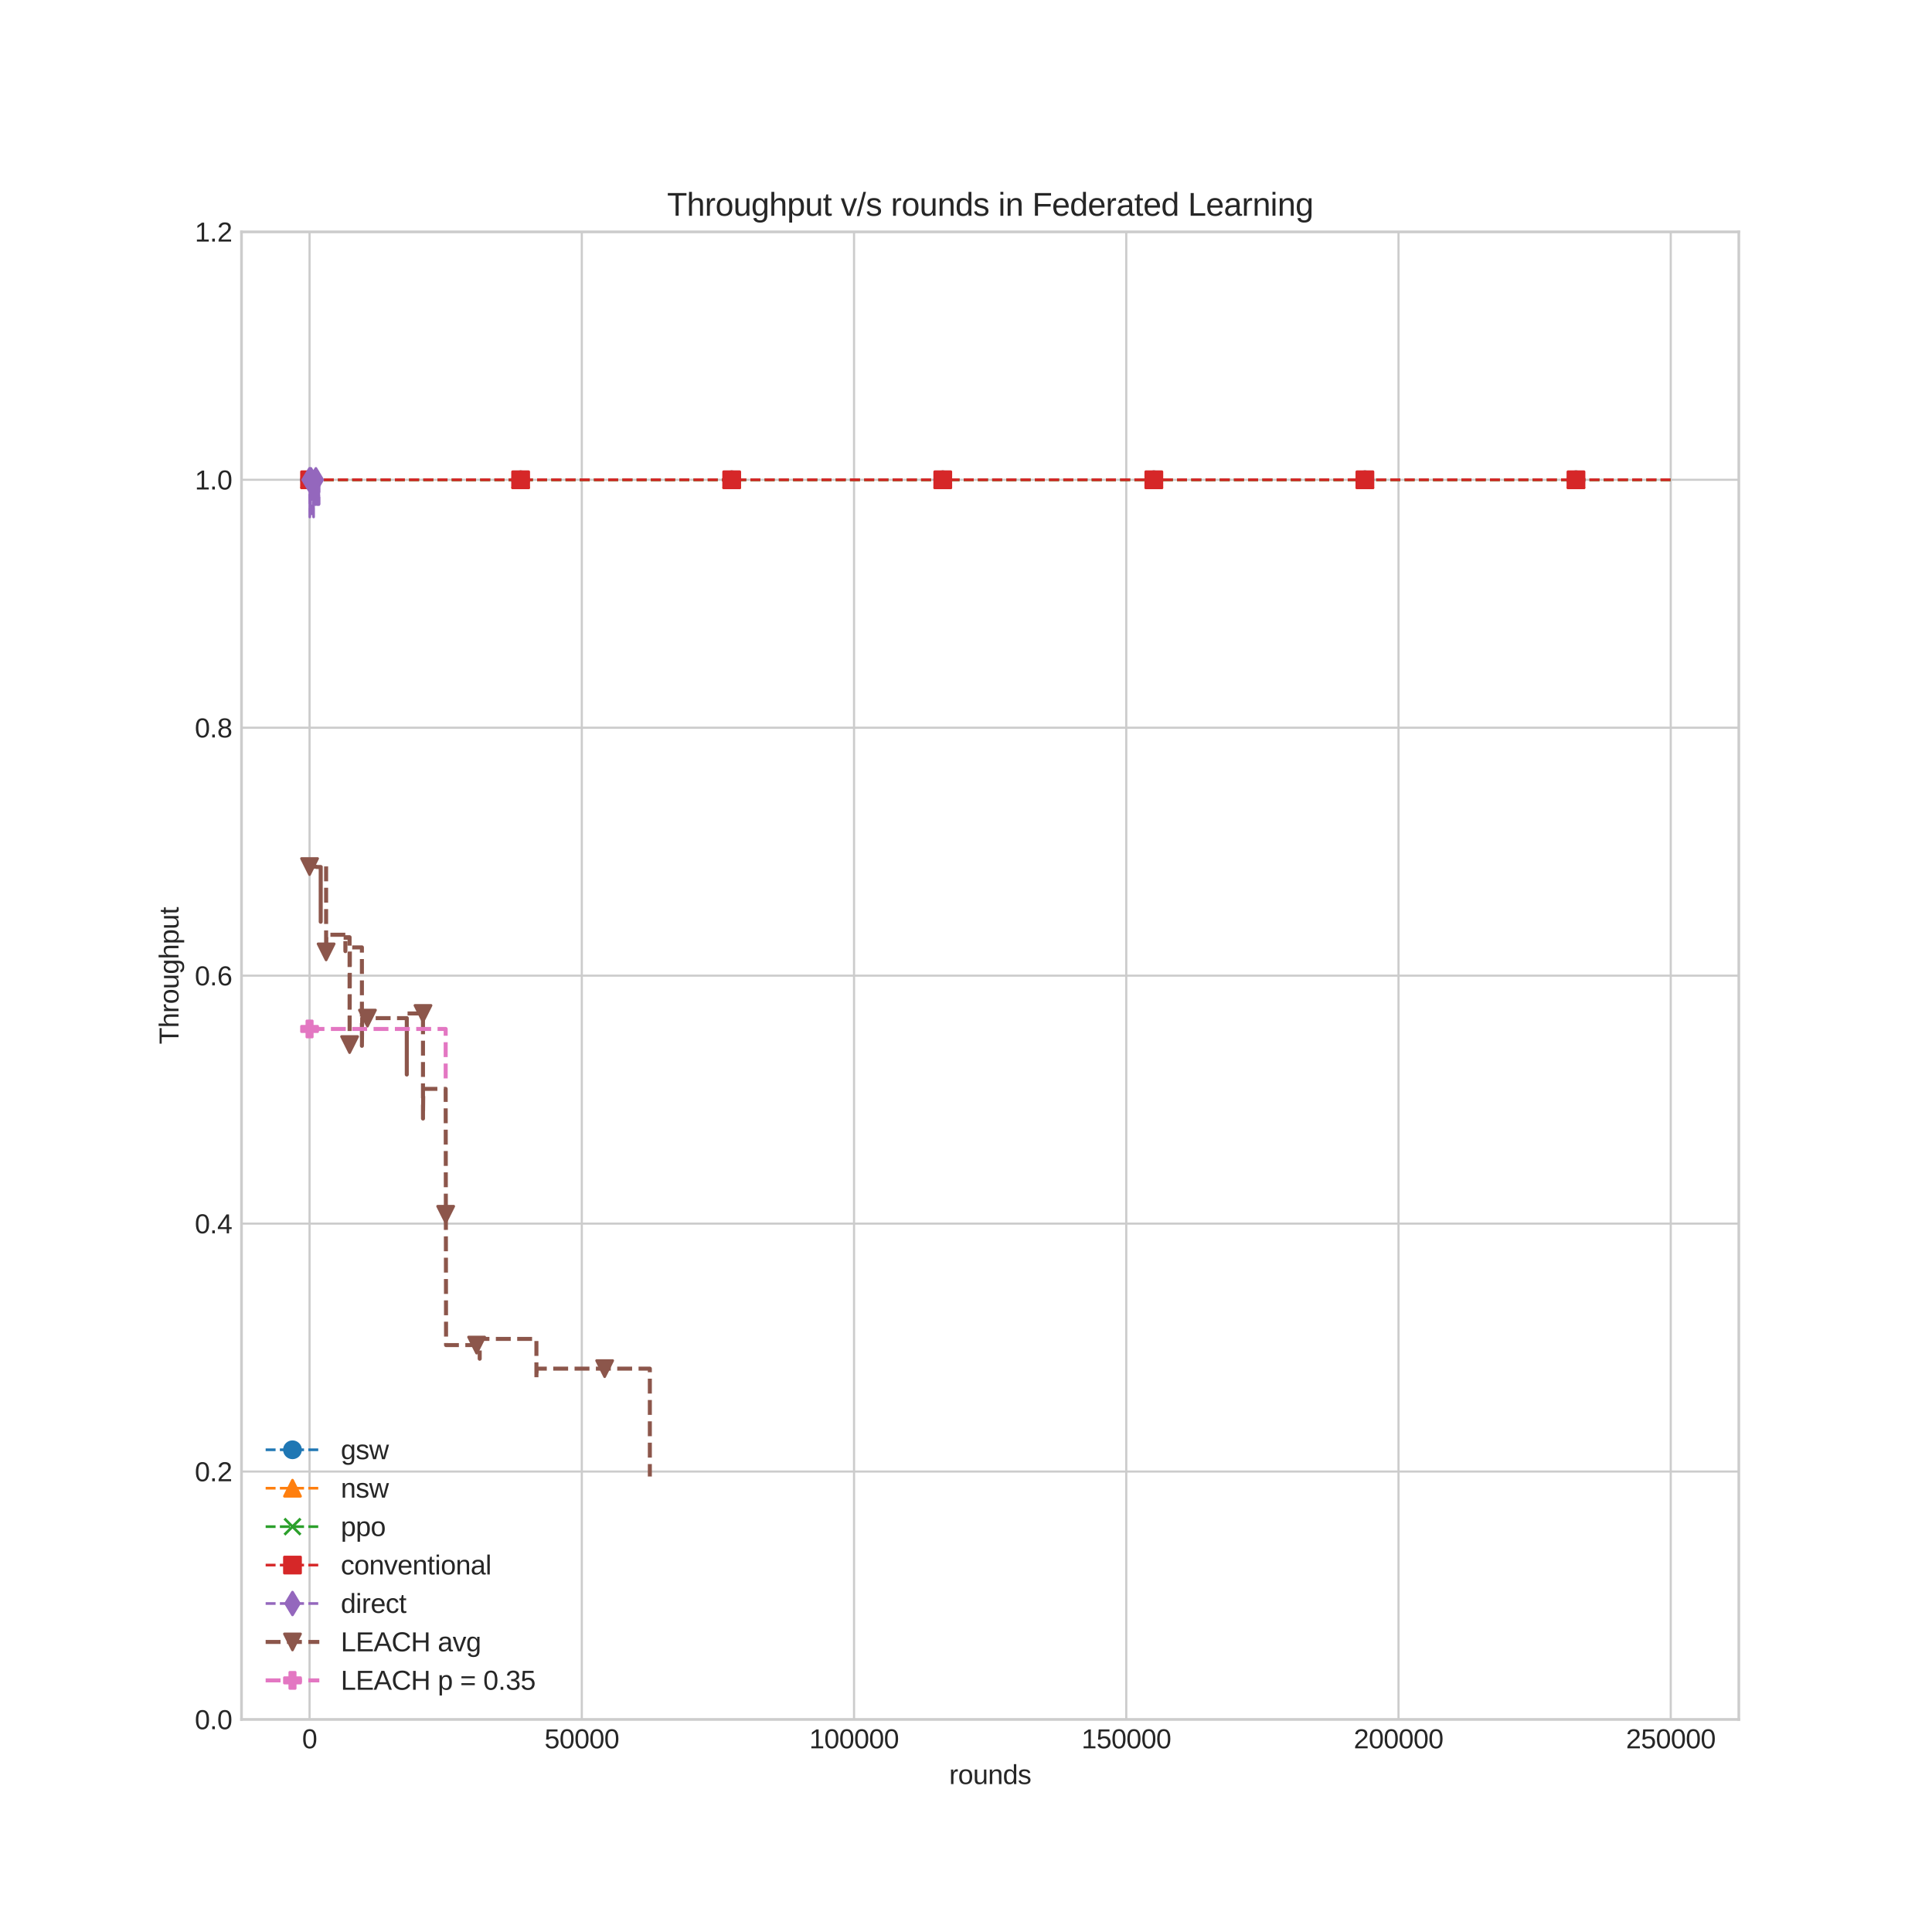 <?xml version="1.0" encoding="utf-8" standalone="no"?>
<!DOCTYPE svg PUBLIC "-//W3C//DTD SVG 1.1//EN"
  "http://www.w3.org/Graphics/SVG/1.1/DTD/svg11.dtd">
<svg xmlns:xlink="http://www.w3.org/1999/xlink" width="720pt" height="720pt" viewBox="0 0 720 720" xmlns="http://www.w3.org/2000/svg" version="1.1">
 <defs>
  <style type="text/css">*{stroke-linejoin: round; stroke-linecap: butt}</style>
 </defs>
 <g id="figure_1">
  <g id="patch_1">
   <path d="M 0 720 
L 720 720 
L 720 0 
L 0 0 
z
" style="fill: #ffffff"/>
  </g>
  <g id="axes_1">
   <g id="patch_2">
    <path d="M 90 640.8 
L 648 640.8 
L 648 86.4 
L 90 86.4 
z
" style="fill: #ffffff"/>
   </g>
   <g id="matplotlib.axis_1">
    <g id="xtick_1">
     <g id="line2d_1">
      <path d="M 115.364 640.8 
L 115.364 86.4 
" clip-path="url(#p0f30c2c0fd)" style="fill: none; stroke: #cccccc; stroke-width: 0.8; stroke-linecap: round"/>
     </g>
     <g id="line2d_2"/>
     <g id="text_1">
      <!-- 0 -->
      <g style="fill: #262626" transform="translate(112.583 651.547) scale(0.1 -0.1)">
       <defs>
        <path id="LiberationSans-30" d="M 3309 2203 
Q 3309 1569 3189 1136 
Q 3069 703 2861 436 
Q 2653 169 2372 53 
Q 2091 -63 1772 -63 
Q 1450 -63 1172 53 
Q 894 169 689 434 
Q 484 700 367 1133 
Q 250 1566 250 2203 
Q 250 2869 367 3305 
Q 484 3741 690 4000 
Q 897 4259 1178 4364 
Q 1459 4469 1791 4469 
Q 2106 4469 2382 4364 
Q 2659 4259 2865 4000 
Q 3072 3741 3190 3305 
Q 3309 2869 3309 2203 
z
M 2738 2203 
Q 2738 2728 2675 3076 
Q 2613 3425 2491 3633 
Q 2369 3841 2192 3927 
Q 2016 4013 1791 4013 
Q 1553 4013 1372 3925 
Q 1191 3838 1067 3630 
Q 944 3422 881 3073 
Q 819 2725 819 2203 
Q 819 1697 883 1350 
Q 947 1003 1070 792 
Q 1194 581 1372 489 
Q 1550 397 1778 397 
Q 2000 397 2178 489 
Q 2356 581 2479 792 
Q 2603 1003 2670 1350 
Q 2738 1697 2738 2203 
z
" transform="scale(0.016)"/>
       </defs>
       <use xlink:href="#LiberationSans-30"/>
      </g>
     </g>
    </g>
    <g id="xtick_2">
     <g id="line2d_3">
      <path d="M 216.819 640.8 
L 216.819 86.4 
" clip-path="url(#p0f30c2c0fd)" style="fill: none; stroke: #cccccc; stroke-width: 0.8; stroke-linecap: round"/>
     </g>
     <g id="line2d_4"/>
     <g id="text_2">
      <!-- 50000 -->
      <g style="fill: #262626" transform="translate(202.916 651.547) scale(0.1 -0.1)">
       <defs>
        <path id="LiberationSans-35" d="M 3291 1434 
Q 3291 1103 3191 828 
Q 3091 553 2894 354 
Q 2697 156 2405 46 
Q 2113 -63 1728 -63 
Q 1381 -63 1123 18 
Q 866 100 687 242 
Q 509 384 404 575 
Q 300 766 256 984 
L 825 1050 
Q 859 925 921 808 
Q 984 691 1092 598 
Q 1200 506 1358 451 
Q 1516 397 1741 397 
Q 1959 397 2137 464 
Q 2316 531 2442 662 
Q 2569 794 2637 984 
Q 2706 1175 2706 1422 
Q 2706 1625 2640 1795 
Q 2575 1966 2453 2089 
Q 2331 2213 2154 2281 
Q 1978 2350 1753 2350 
Q 1613 2350 1494 2325 
Q 1375 2300 1273 2256 
Q 1172 2213 1089 2155 
Q 1006 2097 934 2034 
L 384 2034 
L 531 4403 
L 3034 4403 
L 3034 3925 
L 1044 3925 
L 959 2528 
Q 1109 2644 1334 2726 
Q 1559 2809 1869 2809 
Q 2197 2809 2459 2709 
Q 2722 2609 2906 2426 
Q 3091 2244 3191 1991 
Q 3291 1738 3291 1434 
z
" transform="scale(0.016)"/>
       </defs>
       <use xlink:href="#LiberationSans-35"/>
       <use xlink:href="#LiberationSans-30" x="55.615"/>
       <use xlink:href="#LiberationSans-30" x="111.23"/>
       <use xlink:href="#LiberationSans-30" x="166.846"/>
       <use xlink:href="#LiberationSans-30" x="222.461"/>
      </g>
     </g>
    </g>
    <g id="xtick_3">
     <g id="line2d_5">
      <path d="M 318.274 640.8 
L 318.274 86.4 
" clip-path="url(#p0f30c2c0fd)" style="fill: none; stroke: #cccccc; stroke-width: 0.8; stroke-linecap: round"/>
     </g>
     <g id="line2d_6"/>
     <g id="text_3">
      <!-- 100000 -->
      <g style="fill: #262626" transform="translate(301.591 651.547) scale(0.1 -0.1)">
       <defs>
        <path id="LiberationSans-31" d="M 488 0 
L 488 478 
L 1609 478 
L 1609 3866 
L 616 3156 
L 616 3688 
L 1656 4403 
L 2175 4403 
L 2175 478 
L 3247 478 
L 3247 0 
L 488 0 
z
" transform="scale(0.016)"/>
       </defs>
       <use xlink:href="#LiberationSans-31"/>
       <use xlink:href="#LiberationSans-30" x="55.615"/>
       <use xlink:href="#LiberationSans-30" x="111.23"/>
       <use xlink:href="#LiberationSans-30" x="166.846"/>
       <use xlink:href="#LiberationSans-30" x="222.461"/>
       <use xlink:href="#LiberationSans-30" x="278.076"/>
      </g>
     </g>
    </g>
    <g id="xtick_4">
     <g id="line2d_7">
      <path d="M 419.728 640.8 
L 419.728 86.4 
" clip-path="url(#p0f30c2c0fd)" style="fill: none; stroke: #cccccc; stroke-width: 0.8; stroke-linecap: round"/>
     </g>
     <g id="line2d_8"/>
     <g id="text_4">
      <!-- 150000 -->
      <g style="fill: #262626" transform="translate(403.046 651.547) scale(0.1 -0.1)">
       <use xlink:href="#LiberationSans-31"/>
       <use xlink:href="#LiberationSans-35" x="55.615"/>
       <use xlink:href="#LiberationSans-30" x="111.23"/>
       <use xlink:href="#LiberationSans-30" x="166.846"/>
       <use xlink:href="#LiberationSans-30" x="222.461"/>
       <use xlink:href="#LiberationSans-30" x="278.076"/>
      </g>
     </g>
    </g>
    <g id="xtick_5">
     <g id="line2d_9">
      <path d="M 521.183 640.8 
L 521.183 86.4 
" clip-path="url(#p0f30c2c0fd)" style="fill: none; stroke: #cccccc; stroke-width: 0.8; stroke-linecap: round"/>
     </g>
     <g id="line2d_10"/>
     <g id="text_5">
      <!-- 200000 -->
      <g style="fill: #262626" transform="translate(504.501 651.547) scale(0.1 -0.1)">
       <defs>
        <path id="LiberationSans-32" d="M 322 0 
L 322 397 
Q 481 763 711 1042 
Q 941 1322 1194 1548 
Q 1447 1775 1695 1969 
Q 1944 2163 2144 2356 
Q 2344 2550 2467 2762 
Q 2591 2975 2591 3244 
Q 2591 3431 2534 3573 
Q 2478 3716 2372 3812 
Q 2266 3909 2117 3957 
Q 1969 4006 1788 4006 
Q 1619 4006 1470 3959 
Q 1322 3913 1206 3819 
Q 1091 3725 1017 3586 
Q 944 3447 922 3263 
L 347 3316 
Q 375 3553 478 3762 
Q 581 3972 762 4130 
Q 944 4288 1198 4378 
Q 1453 4469 1788 4469 
Q 2116 4469 2372 4391 
Q 2628 4313 2804 4159 
Q 2981 4006 3075 3781 
Q 3169 3556 3169 3263 
Q 3169 3041 3089 2841 
Q 3009 2641 2876 2459 
Q 2744 2278 2569 2109 
Q 2394 1941 2203 1780 
Q 2013 1619 1819 1461 
Q 1625 1303 1454 1143 
Q 1284 984 1150 820 
Q 1016 656 941 478 
L 3238 478 
L 3238 0 
L 322 0 
z
" transform="scale(0.016)"/>
       </defs>
       <use xlink:href="#LiberationSans-32"/>
       <use xlink:href="#LiberationSans-30" x="55.615"/>
       <use xlink:href="#LiberationSans-30" x="111.23"/>
       <use xlink:href="#LiberationSans-30" x="166.846"/>
       <use xlink:href="#LiberationSans-30" x="222.461"/>
       <use xlink:href="#LiberationSans-30" x="278.076"/>
      </g>
     </g>
    </g>
    <g id="xtick_6">
     <g id="line2d_11">
      <path d="M 622.638 640.8 
L 622.638 86.4 
" clip-path="url(#p0f30c2c0fd)" style="fill: none; stroke: #cccccc; stroke-width: 0.8; stroke-linecap: round"/>
     </g>
     <g id="line2d_12"/>
     <g id="text_6">
      <!-- 250000 -->
      <g style="fill: #262626" transform="translate(605.956 651.547) scale(0.1 -0.1)">
       <use xlink:href="#LiberationSans-32"/>
       <use xlink:href="#LiberationSans-35" x="55.615"/>
       <use xlink:href="#LiberationSans-30" x="111.23"/>
       <use xlink:href="#LiberationSans-30" x="166.846"/>
       <use xlink:href="#LiberationSans-30" x="222.461"/>
       <use xlink:href="#LiberationSans-30" x="278.076"/>
      </g>
     </g>
    </g>
    <g id="text_7">
     <!-- rounds -->
     <g style="fill: #262626" transform="translate(353.713 664.869) scale(0.1 -0.1)">
      <defs>
       <path id="LiberationSans-72" d="M 444 0 
L 444 2594 
Q 444 2700 442 2811 
Q 441 2922 437 3025 
Q 434 3128 431 3218 
Q 428 3309 425 3381 
L 956 3381 
Q 959 3309 964 3217 
Q 969 3125 973 3028 
Q 978 2931 979 2842 
Q 981 2753 981 2691 
L 994 2691 
Q 1053 2884 1120 3026 
Q 1188 3169 1278 3261 
Q 1369 3353 1494 3398 
Q 1619 3444 1797 3444 
Q 1866 3444 1928 3433 
Q 1991 3422 2025 3413 
L 2025 2897 
Q 1969 2913 1894 2920 
Q 1819 2928 1725 2928 
Q 1531 2928 1395 2840 
Q 1259 2753 1173 2598 
Q 1088 2444 1047 2230 
Q 1006 2016 1006 1763 
L 1006 0 
L 444 0 
z
" transform="scale(0.016)"/>
       <path id="LiberationSans-6f" d="M 3291 1694 
Q 3291 806 2900 371 
Q 2509 -63 1766 -63 
Q 1413 -63 1134 43 
Q 856 150 664 369 
Q 472 588 370 917 
Q 269 1247 269 1694 
Q 269 3444 1784 3444 
Q 2178 3444 2464 3334 
Q 2750 3225 2933 3006 
Q 3116 2788 3203 2459 
Q 3291 2131 3291 1694 
z
M 2700 1694 
Q 2700 2088 2639 2344 
Q 2578 2600 2461 2753 
Q 2344 2906 2175 2967 
Q 2006 3028 1794 3028 
Q 1578 3028 1404 2964 
Q 1231 2900 1109 2745 
Q 988 2591 923 2334 
Q 859 2078 859 1694 
Q 859 1300 928 1042 
Q 997 784 1117 631 
Q 1238 478 1402 415 
Q 1566 353 1759 353 
Q 1975 353 2150 414 
Q 2325 475 2447 628 
Q 2569 781 2634 1040 
Q 2700 1300 2700 1694 
z
" transform="scale(0.016)"/>
       <path id="LiberationSans-75" d="M 981 3381 
L 981 1238 
Q 981 991 1017 825 
Q 1053 659 1134 557 
Q 1216 456 1348 414 
Q 1481 372 1678 372 
Q 1878 372 2039 442 
Q 2200 513 2314 645 
Q 2428 778 2490 973 
Q 2553 1169 2553 1422 
L 2553 3381 
L 3116 3381 
L 3116 722 
Q 3116 616 3117 498 
Q 3119 381 3122 276 
Q 3125 172 3128 97 
Q 3131 22 3134 0 
L 2603 0 
Q 2600 16 2597 84 
Q 2594 153 2589 242 
Q 2584 331 2581 423 
Q 2578 516 2578 578 
L 2569 578 
Q 2488 431 2391 312 
Q 2294 194 2166 111 
Q 2038 28 1872 -17 
Q 1706 -63 1488 -63 
Q 1206 -63 1003 6 
Q 800 75 669 219 
Q 538 363 477 588 
Q 416 813 416 1128 
L 416 3381 
L 981 3381 
z
" transform="scale(0.016)"/>
       <path id="LiberationSans-6e" d="M 2578 0 
L 2578 2144 
Q 2578 2391 2542 2556 
Q 2506 2722 2425 2823 
Q 2344 2925 2211 2967 
Q 2078 3009 1881 3009 
Q 1681 3009 1520 2939 
Q 1359 2869 1245 2736 
Q 1131 2603 1068 2408 
Q 1006 2213 1006 1959 
L 1006 0 
L 444 0 
L 444 2659 
Q 444 2766 442 2883 
Q 441 3000 437 3104 
Q 434 3209 431 3284 
Q 428 3359 425 3381 
L 956 3381 
Q 959 3366 962 3297 
Q 966 3228 970 3139 
Q 975 3050 978 2958 
Q 981 2866 981 2803 
L 991 2803 
Q 1072 2950 1169 3069 
Q 1266 3188 1394 3270 
Q 1522 3353 1687 3398 
Q 1853 3444 2072 3444 
Q 2353 3444 2556 3375 
Q 2759 3306 2890 3162 
Q 3022 3019 3083 2792 
Q 3144 2566 3144 2253 
L 3144 0 
L 2578 0 
z
" transform="scale(0.016)"/>
       <path id="LiberationSans-64" d="M 2566 544 
Q 2409 219 2151 78 
Q 1894 -63 1513 -63 
Q 872 -63 570 368 
Q 269 800 269 1675 
Q 269 3444 1513 3444 
Q 1897 3444 2153 3303 
Q 2409 3163 2566 2856 
L 2572 2856 
Q 2572 2888 2570 2955 
Q 2569 3022 2567 3095 
Q 2566 3169 2566 3234 
Q 2566 3300 2566 3328 
L 2566 4638 
L 3128 4638 
L 3128 697 
Q 3128 575 3129 462 
Q 3131 350 3134 256 
Q 3138 163 3141 95 
Q 3144 28 3147 0 
L 2609 0 
Q 2603 31 2598 89 
Q 2594 147 2589 222 
Q 2584 297 2581 380 
Q 2578 463 2578 544 
L 2566 544 
z
M 859 1694 
Q 859 1344 903 1094 
Q 947 844 1044 683 
Q 1141 522 1291 447 
Q 1441 372 1656 372 
Q 1878 372 2048 444 
Q 2219 516 2333 677 
Q 2447 838 2506 1097 
Q 2566 1356 2566 1731 
Q 2566 2091 2506 2339 
Q 2447 2588 2331 2741 
Q 2216 2894 2048 2961 
Q 1881 3028 1663 3028 
Q 1456 3028 1306 2956 
Q 1156 2884 1056 2725 
Q 956 2566 907 2311 
Q 859 2056 859 1694 
z
" transform="scale(0.016)"/>
       <path id="LiberationSans-73" d="M 2969 934 
Q 2969 697 2876 511 
Q 2784 325 2609 198 
Q 2434 72 2179 4 
Q 1925 -63 1597 -63 
Q 1303 -63 1067 -17 
Q 831 28 653 128 
Q 475 228 354 392 
Q 234 556 178 794 
L 675 891 
Q 747 619 972 492 
Q 1197 366 1597 366 
Q 1778 366 1929 391 
Q 2081 416 2190 477 
Q 2300 538 2361 639 
Q 2422 741 2422 891 
Q 2422 1044 2350 1142 
Q 2278 1241 2150 1306 
Q 2022 1372 1839 1420 
Q 1656 1469 1438 1528 
Q 1234 1581 1034 1647 
Q 834 1713 673 1820 
Q 513 1928 413 2087 
Q 313 2247 313 2488 
Q 313 2950 642 3192 
Q 972 3434 1603 3434 
Q 2163 3434 2492 3237 
Q 2822 3041 2909 2606 
L 2403 2544 
Q 2375 2675 2300 2764 
Q 2225 2853 2119 2908 
Q 2013 2963 1880 2986 
Q 1747 3009 1603 3009 
Q 1222 3009 1040 2893 
Q 859 2778 859 2544 
Q 859 2406 926 2317 
Q 994 2228 1114 2167 
Q 1234 2106 1403 2061 
Q 1572 2016 1775 1966 
Q 1909 1931 2050 1892 
Q 2191 1853 2323 1798 
Q 2456 1744 2573 1670 
Q 2691 1597 2778 1494 
Q 2866 1391 2917 1253 
Q 2969 1116 2969 934 
z
" transform="scale(0.016)"/>
      </defs>
      <use xlink:href="#LiberationSans-72"/>
      <use xlink:href="#LiberationSans-6f" x="33.301"/>
      <use xlink:href="#LiberationSans-75" x="88.916"/>
      <use xlink:href="#LiberationSans-6e" x="144.531"/>
      <use xlink:href="#LiberationSans-64" x="200.146"/>
      <use xlink:href="#LiberationSans-73" x="255.762"/>
     </g>
    </g>
   </g>
   <g id="matplotlib.axis_2">
    <g id="ytick_1">
     <g id="line2d_13">
      <path d="M 90 640.8 
L 648 640.8 
" clip-path="url(#p0f30c2c0fd)" style="fill: none; stroke: #cccccc; stroke-width: 0.8; stroke-linecap: round"/>
     </g>
     <g id="line2d_14"/>
     <g id="text_8">
      <!-- 0.0 -->
      <g style="fill: #262626" transform="translate(72.6 644.423) scale(0.1 -0.1)">
       <defs>
        <path id="LiberationSans-2e" d="M 584 0 
L 584 684 
L 1194 684 
L 1194 0 
L 584 0 
z
" transform="scale(0.016)"/>
       </defs>
       <use xlink:href="#LiberationSans-30"/>
       <use xlink:href="#LiberationSans-2e" x="55.615"/>
       <use xlink:href="#LiberationSans-30" x="83.398"/>
      </g>
     </g>
    </g>
    <g id="ytick_2">
     <g id="line2d_15">
      <path d="M 90 548.4 
L 648 548.4 
" clip-path="url(#p0f30c2c0fd)" style="fill: none; stroke: #cccccc; stroke-width: 0.8; stroke-linecap: round"/>
     </g>
     <g id="line2d_16"/>
     <g id="text_9">
      <!-- 0.2 -->
      <g style="fill: #262626" transform="translate(72.6 552.023) scale(0.1 -0.1)">
       <use xlink:href="#LiberationSans-30"/>
       <use xlink:href="#LiberationSans-2e" x="55.615"/>
       <use xlink:href="#LiberationSans-32" x="83.398"/>
      </g>
     </g>
    </g>
    <g id="ytick_3">
     <g id="line2d_17">
      <path d="M 90 456 
L 648 456 
" clip-path="url(#p0f30c2c0fd)" style="fill: none; stroke: #cccccc; stroke-width: 0.8; stroke-linecap: round"/>
     </g>
     <g id="line2d_18"/>
     <g id="text_10">
      <!-- 0.4 -->
      <g style="fill: #262626" transform="translate(72.6 459.623) scale(0.1 -0.1)">
       <defs>
        <path id="LiberationSans-34" d="M 2753 997 
L 2753 0 
L 2222 0 
L 2222 997 
L 147 997 
L 147 1434 
L 2163 4403 
L 2753 4403 
L 2753 1441 
L 3372 1441 
L 3372 997 
L 2753 997 
z
M 2222 3769 
Q 2216 3753 2191 3708 
Q 2166 3663 2134 3606 
Q 2103 3550 2070 3492 
Q 2038 3434 2013 3397 
L 884 1734 
Q 869 1709 839 1668 
Q 809 1628 778 1586 
Q 747 1544 715 1503 
Q 684 1463 666 1441 
L 2222 1441 
L 2222 3769 
z
" transform="scale(0.016)"/>
       </defs>
       <use xlink:href="#LiberationSans-30"/>
       <use xlink:href="#LiberationSans-2e" x="55.615"/>
       <use xlink:href="#LiberationSans-34" x="83.398"/>
      </g>
     </g>
    </g>
    <g id="ytick_4">
     <g id="line2d_19">
      <path d="M 90 363.6 
L 648 363.6 
" clip-path="url(#p0f30c2c0fd)" style="fill: none; stroke: #cccccc; stroke-width: 0.8; stroke-linecap: round"/>
     </g>
     <g id="line2d_20"/>
     <g id="text_11">
      <!-- 0.6 -->
      <g style="fill: #262626" transform="translate(72.6 367.223) scale(0.1 -0.1)">
       <defs>
        <path id="LiberationSans-36" d="M 3278 1441 
Q 3278 1109 3186 832 
Q 3094 556 2914 357 
Q 2734 159 2468 48 
Q 2203 -63 1856 -63 
Q 1472 -63 1184 84 
Q 897 231 706 507 
Q 516 784 420 1186 
Q 325 1588 325 2100 
Q 325 2688 433 3131 
Q 541 3575 744 3872 
Q 947 4169 1239 4319 
Q 1531 4469 1900 4469 
Q 2125 4469 2322 4422 
Q 2519 4375 2680 4270 
Q 2841 4166 2962 3994 
Q 3084 3822 3156 3572 
L 2619 3475 
Q 2531 3759 2339 3886 
Q 2147 4013 1894 4013 
Q 1663 4013 1475 3903 
Q 1288 3794 1156 3576 
Q 1025 3359 954 3031 
Q 884 2703 884 2266 
Q 1038 2550 1316 2698 
Q 1594 2847 1953 2847 
Q 2253 2847 2497 2750 
Q 2741 2653 2914 2470 
Q 3088 2288 3183 2027 
Q 3278 1766 3278 1441 
z
M 2706 1416 
Q 2706 1644 2650 1828 
Q 2594 2013 2481 2142 
Q 2369 2272 2203 2342 
Q 2038 2413 1819 2413 
Q 1666 2413 1509 2367 
Q 1353 2322 1226 2220 
Q 1100 2119 1020 1953 
Q 941 1788 941 1550 
Q 941 1306 1003 1095 
Q 1066 884 1183 728 
Q 1300 572 1465 481 
Q 1631 391 1838 391 
Q 2041 391 2202 461 
Q 2363 531 2475 664 
Q 2588 797 2647 987 
Q 2706 1178 2706 1416 
z
" transform="scale(0.016)"/>
       </defs>
       <use xlink:href="#LiberationSans-30"/>
       <use xlink:href="#LiberationSans-2e" x="55.615"/>
       <use xlink:href="#LiberationSans-36" x="83.398"/>
      </g>
     </g>
    </g>
    <g id="ytick_5">
     <g id="line2d_21">
      <path d="M 90 271.2 
L 648 271.2 
" clip-path="url(#p0f30c2c0fd)" style="fill: none; stroke: #cccccc; stroke-width: 0.8; stroke-linecap: round"/>
     </g>
     <g id="line2d_22"/>
     <g id="text_12">
      <!-- 0.8 -->
      <g style="fill: #262626" transform="translate(72.6 274.823) scale(0.1 -0.1)">
       <defs>
        <path id="LiberationSans-38" d="M 3281 1228 
Q 3281 947 3192 711 
Q 3103 475 2920 303 
Q 2738 131 2453 34 
Q 2169 -63 1781 -63 
Q 1394 -63 1111 34 
Q 828 131 642 301 
Q 456 472 367 708 
Q 278 944 278 1222 
Q 278 1463 351 1650 
Q 425 1838 548 1973 
Q 672 2109 830 2192 
Q 988 2275 1156 2303 
L 1156 2316 
Q 972 2359 826 2456 
Q 681 2553 582 2689 
Q 484 2825 432 2990 
Q 381 3156 381 3341 
Q 381 3572 470 3776 
Q 559 3981 734 4136 
Q 909 4291 1168 4380 
Q 1428 4469 1769 4469 
Q 2128 4469 2392 4378 
Q 2656 4288 2829 4133 
Q 3003 3978 3087 3772 
Q 3172 3566 3172 3334 
Q 3172 3153 3120 2987 
Q 3069 2822 2970 2686 
Q 2872 2550 2726 2454 
Q 2581 2359 2391 2322 
L 2391 2309 
Q 2581 2278 2743 2195 
Q 2906 2113 3025 1977 
Q 3144 1841 3212 1653 
Q 3281 1466 3281 1228 
z
M 2588 3303 
Q 2588 3469 2545 3606 
Q 2503 3744 2406 3842 
Q 2309 3941 2153 3995 
Q 1997 4050 1769 4050 
Q 1547 4050 1394 3995 
Q 1241 3941 1142 3842 
Q 1044 3744 1000 3606 
Q 956 3469 956 3303 
Q 956 3172 990 3034 
Q 1025 2897 1115 2784 
Q 1206 2672 1365 2600 
Q 1525 2528 1775 2528 
Q 2041 2528 2202 2600 
Q 2363 2672 2448 2784 
Q 2534 2897 2561 3034 
Q 2588 3172 2588 3303 
z
M 2697 1281 
Q 2697 1441 2653 1589 
Q 2609 1738 2503 1852 
Q 2397 1966 2217 2036 
Q 2038 2106 1769 2106 
Q 1522 2106 1348 2036 
Q 1175 1966 1067 1850 
Q 959 1734 909 1582 
Q 859 1431 859 1269 
Q 859 1066 909 898 
Q 959 731 1068 611 
Q 1178 491 1356 425 
Q 1534 359 1788 359 
Q 2044 359 2219 425 
Q 2394 491 2500 611 
Q 2606 731 2651 901 
Q 2697 1072 2697 1281 
z
" transform="scale(0.016)"/>
       </defs>
       <use xlink:href="#LiberationSans-30"/>
       <use xlink:href="#LiberationSans-2e" x="55.615"/>
       <use xlink:href="#LiberationSans-38" x="83.398"/>
      </g>
     </g>
    </g>
    <g id="ytick_6">
     <g id="line2d_23">
      <path d="M 90 178.8 
L 648 178.8 
" clip-path="url(#p0f30c2c0fd)" style="fill: none; stroke: #cccccc; stroke-width: 0.8; stroke-linecap: round"/>
     </g>
     <g id="line2d_24"/>
     <g id="text_13">
      <!-- 1.0 -->
      <g style="fill: #262626" transform="translate(72.6 182.423) scale(0.1 -0.1)">
       <use xlink:href="#LiberationSans-31"/>
       <use xlink:href="#LiberationSans-2e" x="55.615"/>
       <use xlink:href="#LiberationSans-30" x="83.398"/>
      </g>
     </g>
    </g>
    <g id="ytick_7">
     <g id="line2d_25">
      <path d="M 90 86.4 
L 648 86.4 
" clip-path="url(#p0f30c2c0fd)" style="fill: none; stroke: #cccccc; stroke-width: 0.8; stroke-linecap: round"/>
     </g>
     <g id="line2d_26"/>
     <g id="text_14">
      <!-- 1.2 -->
      <g style="fill: #262626" transform="translate(72.6 90.023) scale(0.1 -0.1)">
       <use xlink:href="#LiberationSans-31"/>
       <use xlink:href="#LiberationSans-2e" x="55.615"/>
       <use xlink:href="#LiberationSans-32" x="83.398"/>
      </g>
     </g>
    </g>
    <g id="text_15">
     <!-- Throughput -->
     <g style="fill: #262626" transform="translate(66.525 389.171) rotate(-90) scale(0.1 -0.1)">
      <defs>
       <path id="LiberationSans-54" d="M 2250 3916 
L 2250 0 
L 1656 0 
L 1656 3916 
L 144 3916 
L 144 4403 
L 3763 4403 
L 3763 3916 
L 2250 3916 
z
" transform="scale(0.016)"/>
       <path id="LiberationSans-68" d="M 991 2803 
Q 1084 2975 1193 3095 
Q 1303 3216 1434 3294 
Q 1566 3372 1722 3408 
Q 1878 3444 2072 3444 
Q 2397 3444 2605 3356 
Q 2813 3269 2933 3111 
Q 3053 2953 3098 2734 
Q 3144 2516 3144 2253 
L 3144 0 
L 2578 0 
L 2578 2144 
Q 2578 2359 2551 2521 
Q 2525 2684 2450 2792 
Q 2375 2900 2237 2954 
Q 2100 3009 1881 3009 
Q 1681 3009 1520 2937 
Q 1359 2866 1245 2734 
Q 1131 2603 1068 2415 
Q 1006 2228 1006 1994 
L 1006 0 
L 444 0 
L 444 4638 
L 1006 4638 
L 1006 3431 
Q 1006 3328 1003 3225 
Q 1000 3122 995 3034 
Q 991 2947 987 2886 
Q 984 2825 981 2803 
L 991 2803 
z
" transform="scale(0.016)"/>
       <path id="LiberationSans-67" d="M 1713 -1328 
Q 1422 -1328 1197 -1268 
Q 972 -1209 812 -1098 
Q 653 -988 553 -834 
Q 453 -681 409 -494 
L 975 -413 
Q 1031 -647 1223 -773 
Q 1416 -900 1728 -900 
Q 1919 -900 2075 -847 
Q 2231 -794 2340 -676 
Q 2450 -559 2509 -371 
Q 2569 -184 2569 84 
L 2569 628 
L 2563 628 
Q 2500 500 2408 383 
Q 2316 266 2183 175 
Q 2050 84 1875 29 
Q 1700 -25 1475 -25 
Q 1153 -25 923 83 
Q 694 191 548 406 
Q 403 622 336 942 
Q 269 1263 269 1684 
Q 269 2091 336 2416 
Q 403 2741 554 2967 
Q 706 3194 948 3314 
Q 1191 3434 1538 3434 
Q 1897 3434 2161 3270 
Q 2425 3106 2569 2803 
L 2575 2803 
Q 2575 2881 2579 2978 
Q 2584 3075 2589 3161 
Q 2594 3247 2600 3309 
Q 2606 3372 2613 3381 
L 3147 3381 
Q 3144 3353 3141 3286 
Q 3138 3219 3134 3125 
Q 3131 3031 3129 2917 
Q 3128 2803 3128 2681 
L 3128 97 
Q 3128 -613 2779 -970 
Q 2431 -1328 1713 -1328 
z
M 2569 1691 
Q 2569 2044 2492 2295 
Q 2416 2547 2291 2706 
Q 2166 2866 2005 2941 
Q 1844 3016 1675 3016 
Q 1459 3016 1304 2941 
Q 1150 2866 1048 2705 
Q 947 2544 898 2292 
Q 850 2041 850 1691 
Q 850 1325 898 1076 
Q 947 828 1047 675 
Q 1147 522 1300 456 
Q 1453 391 1666 391 
Q 1834 391 1995 462 
Q 2156 534 2284 690 
Q 2413 847 2491 1094 
Q 2569 1341 2569 1691 
z
" transform="scale(0.016)"/>
       <path id="LiberationSans-70" d="M 3291 1706 
Q 3291 1322 3228 997 
Q 3166 672 3020 437 
Q 2875 203 2636 70 
Q 2397 -63 2047 -63 
Q 1684 -63 1412 75 
Q 1141 213 997 525 
L 981 525 
Q 984 519 986 469 
Q 988 419 989 344 
Q 991 269 992 176 
Q 994 84 994 -6 
L 994 -1328 
L 431 -1328 
L 431 2691 
Q 431 2813 429 2925 
Q 428 3038 425 3130 
Q 422 3222 419 3287 
Q 416 3353 413 3381 
L 956 3381 
Q 959 3372 964 3315 
Q 969 3259 973 3179 
Q 978 3100 983 3009 
Q 988 2919 988 2838 
L 1000 2838 
Q 1078 3000 1178 3114 
Q 1278 3228 1406 3301 
Q 1534 3375 1692 3408 
Q 1850 3441 2047 3441 
Q 2397 3441 2636 3316 
Q 2875 3191 3020 2964 
Q 3166 2738 3228 2417 
Q 3291 2097 3291 1706 
z
M 2700 1694 
Q 2700 2006 2662 2250 
Q 2625 2494 2533 2662 
Q 2441 2831 2287 2918 
Q 2134 3006 1903 3006 
Q 1716 3006 1550 2953 
Q 1384 2900 1261 2750 
Q 1138 2600 1066 2336 
Q 994 2072 994 1650 
Q 994 1291 1053 1042 
Q 1113 794 1227 641 
Q 1341 488 1509 420 
Q 1678 353 1897 353 
Q 2131 353 2286 443 
Q 2441 534 2533 706 
Q 2625 878 2662 1126 
Q 2700 1375 2700 1694 
z
" transform="scale(0.016)"/>
       <path id="LiberationSans-74" d="M 1731 25 
Q 1603 -9 1470 -29 
Q 1338 -50 1163 -50 
Q 488 -50 488 716 
L 488 2972 
L 97 2972 
L 97 3381 
L 509 3381 
L 675 4138 
L 1050 4138 
L 1050 3381 
L 1675 3381 
L 1675 2972 
L 1050 2972 
L 1050 838 
Q 1050 594 1129 495 
Q 1209 397 1406 397 
Q 1488 397 1564 409 
Q 1641 422 1731 441 
L 1731 25 
z
" transform="scale(0.016)"/>
      </defs>
      <use xlink:href="#LiberationSans-54"/>
      <use xlink:href="#LiberationSans-68" x="61.084"/>
      <use xlink:href="#LiberationSans-72" x="116.699"/>
      <use xlink:href="#LiberationSans-6f" x="150"/>
      <use xlink:href="#LiberationSans-75" x="205.615"/>
      <use xlink:href="#LiberationSans-67" x="261.23"/>
      <use xlink:href="#LiberationSans-68" x="316.846"/>
      <use xlink:href="#LiberationSans-70" x="372.461"/>
      <use xlink:href="#LiberationSans-75" x="428.076"/>
      <use xlink:href="#LiberationSans-74" x="483.691"/>
     </g>
    </g>
   </g>
   <g id="line2d_27">
    <path d="M 115.364 178.8 
L 622.636 178.8 
L 622.636 178.8 
" clip-path="url(#p0f30c2c0fd)" style="fill: none; stroke-dasharray: 3.7,1.6; stroke-dashoffset: 0; stroke: #1f77b4"/>
    <defs>
     <path id="m764e36c7a3" d="M 0 3 
C 0.796 3 1.559 2.684 2.121 2.121 
C 2.684 1.559 3 0.796 3 0 
C 3 -0.796 2.684 -1.559 2.121 -2.121 
C 1.559 -2.684 0.796 -3 0 -3 
C -0.796 -3 -1.559 -2.684 -2.121 -2.121 
C -2.684 -1.559 -3 -0.796 -3 0 
C -3 0.796 -2.684 1.559 -2.121 2.121 
C -1.559 2.684 -0.796 3 0 3 
z
" style="stroke: #1f77b4"/>
    </defs>
    <g clip-path="url(#p0f30c2c0fd)">
     <use xlink:href="#m764e36c7a3" x="115.364" y="178.8" style="fill: #1f77b4; stroke: #1f77b4"/>
     <use xlink:href="#m764e36c7a3" x="194.022" y="178.8" style="fill: #1f77b4; stroke: #1f77b4"/>
     <use xlink:href="#m764e36c7a3" x="272.682" y="178.8" style="fill: #1f77b4; stroke: #1f77b4"/>
     <use xlink:href="#m764e36c7a3" x="351.34" y="178.8" style="fill: #1f77b4; stroke: #1f77b4"/>
     <use xlink:href="#m764e36c7a3" x="430" y="178.8" style="fill: #1f77b4; stroke: #1f77b4"/>
     <use xlink:href="#m764e36c7a3" x="508.658" y="178.8" style="fill: #1f77b4; stroke: #1f77b4"/>
     <use xlink:href="#m764e36c7a3" x="587.318" y="178.8" style="fill: #1f77b4; stroke: #1f77b4"/>
    </g>
   </g>
   <g id="line2d_28">
    <path d="M 115.364 178.8 
L 622.636 178.8 
L 622.636 178.8 
" clip-path="url(#p0f30c2c0fd)" style="fill: none; stroke-dasharray: 3.7,1.6; stroke-dashoffset: 0; stroke: #ff7f0e"/>
    <defs>
     <path id="m300e1531df" d="M 0 -3 
L -3 3 
L 3 3 
z
" style="stroke: #ff7f0e; stroke-linejoin: miter"/>
    </defs>
    <g clip-path="url(#p0f30c2c0fd)">
     <use xlink:href="#m300e1531df" x="115.364" y="178.8" style="fill: #ff7f0e; stroke: #ff7f0e; stroke-linejoin: miter"/>
     <use xlink:href="#m300e1531df" x="194.022" y="178.8" style="fill: #ff7f0e; stroke: #ff7f0e; stroke-linejoin: miter"/>
     <use xlink:href="#m300e1531df" x="272.682" y="178.8" style="fill: #ff7f0e; stroke: #ff7f0e; stroke-linejoin: miter"/>
     <use xlink:href="#m300e1531df" x="351.34" y="178.8" style="fill: #ff7f0e; stroke: #ff7f0e; stroke-linejoin: miter"/>
     <use xlink:href="#m300e1531df" x="430" y="178.8" style="fill: #ff7f0e; stroke: #ff7f0e; stroke-linejoin: miter"/>
     <use xlink:href="#m300e1531df" x="508.658" y="178.8" style="fill: #ff7f0e; stroke: #ff7f0e; stroke-linejoin: miter"/>
     <use xlink:href="#m300e1531df" x="587.318" y="178.8" style="fill: #ff7f0e; stroke: #ff7f0e; stroke-linejoin: miter"/>
    </g>
   </g>
   <g id="line2d_29">
    <path d="M 115.364 178.8 
L 622.636 178.8 
L 622.636 178.8 
" clip-path="url(#p0f30c2c0fd)" style="fill: none; stroke-dasharray: 3.7,1.6; stroke-dashoffset: 0; stroke: #2ca02c"/>
    <defs>
     <path id="mab619e3429" d="M -3 3 
L 3 -3 
M -3 -3 
L 3 3 
" style="stroke: #2ca02c"/>
    </defs>
    <g clip-path="url(#p0f30c2c0fd)">
     <use xlink:href="#mab619e3429" x="115.364" y="178.8" style="fill: #2ca02c; stroke: #2ca02c"/>
     <use xlink:href="#mab619e3429" x="194.022" y="178.8" style="fill: #2ca02c; stroke: #2ca02c"/>
     <use xlink:href="#mab619e3429" x="272.682" y="178.8" style="fill: #2ca02c; stroke: #2ca02c"/>
     <use xlink:href="#mab619e3429" x="351.34" y="178.8" style="fill: #2ca02c; stroke: #2ca02c"/>
     <use xlink:href="#mab619e3429" x="430" y="178.8" style="fill: #2ca02c; stroke: #2ca02c"/>
     <use xlink:href="#mab619e3429" x="508.658" y="178.8" style="fill: #2ca02c; stroke: #2ca02c"/>
     <use xlink:href="#mab619e3429" x="587.318" y="178.8" style="fill: #2ca02c; stroke: #2ca02c"/>
    </g>
   </g>
   <g id="line2d_30">
    <path d="M 115.364 178.8 
L 622.636 178.8 
L 622.636 178.8 
" clip-path="url(#p0f30c2c0fd)" style="fill: none; stroke-dasharray: 3.7,1.6; stroke-dashoffset: 0; stroke: #d62728"/>
    <defs>
     <path id="ma9f2b48e9e" d="M -3 3 
L 3 3 
L 3 -3 
L -3 -3 
z
" style="stroke: #d62728; stroke-linejoin: miter"/>
    </defs>
    <g clip-path="url(#p0f30c2c0fd)">
     <use xlink:href="#ma9f2b48e9e" x="115.364" y="178.8" style="fill: #d62728; stroke: #d62728; stroke-linejoin: miter"/>
     <use xlink:href="#ma9f2b48e9e" x="194.022" y="178.8" style="fill: #d62728; stroke: #d62728; stroke-linejoin: miter"/>
     <use xlink:href="#ma9f2b48e9e" x="272.682" y="178.8" style="fill: #d62728; stroke: #d62728; stroke-linejoin: miter"/>
     <use xlink:href="#ma9f2b48e9e" x="351.34" y="178.8" style="fill: #d62728; stroke: #d62728; stroke-linejoin: miter"/>
     <use xlink:href="#ma9f2b48e9e" x="430" y="178.8" style="fill: #d62728; stroke: #d62728; stroke-linejoin: miter"/>
     <use xlink:href="#ma9f2b48e9e" x="508.658" y="178.8" style="fill: #d62728; stroke: #d62728; stroke-linejoin: miter"/>
     <use xlink:href="#ma9f2b48e9e" x="587.318" y="178.8" style="fill: #d62728; stroke: #d62728; stroke-linejoin: miter"/>
    </g>
   </g>
   <g id="line2d_31">
    <path d="M 115.364 178.8 
L 115.38 178.8 
L 115.455 192.66 
L 115.491 183.42 
L 115.56 188.04 
L 115.603 178.8 
L 115.607 178.8 
L 115.623 188.04 
L 115.719 183.42 
L 115.735 188.04 
L 115.83 178.8 
L 115.838 178.8 
L 115.883 192.66 
L 115.95 183.42 
L 116.062 178.8 
L 116.086 178.8 
L 116.196 183.42 
L 116.307 178.8 
L 116.366 178.8 
L 116.467 183.42 
L 116.476 178.8 
L 116.496 178.8 
L 116.581 183.42 
L 116.605 178.8 
L 116.642 178.8 
L 116.717 183.42 
L 116.752 178.8 
L 116.766 178.8 
L 116.863 192.66 
L 116.875 178.8 
L 116.95 178.8 
L 117.032 188.04 
L 117.06 178.8 
L 117.078 178.8 
L 117.109 188.04 
L 117.188 178.8 
L 117.547 178.8 
L 117.594 188.04 
L 117.657 178.8 
L 117.719 178.8 
L 117.825 188.04 
L 117.829 178.8 
L 118.062 178.8 
L 118.168 188.04 
L 118.172 178.8 
L 118.415 178.8 
L 118.499 188.04 
L 118.525 178.8 
L 118.612 178.8 
L 118.614 188.04 
L 118.722 178.8 
L 118.777 178.8 
L 118.835 188.04 
L 118.886 178.8 
L 118.921 178.8 
L 118.923 188.04 
L 118.923 188.04 
" clip-path="url(#p0f30c2c0fd)" style="fill: none; stroke-dasharray: 3.7,1.6; stroke-dashoffset: 0; stroke: #9467bd"/>
    <defs>
     <path id="m26468819c4" d="M -0 4.243 
L 2.546 0 
L 0 -4.243 
L -2.546 -0 
z
" style="stroke: #9467bd; stroke-linejoin: miter"/>
    </defs>
    <g clip-path="url(#p0f30c2c0fd)">
     <use xlink:href="#m26468819c4" x="115.364" y="178.8" style="fill: #9467bd; stroke: #9467bd; stroke-linejoin: miter"/>
     <use xlink:href="#m26468819c4" x="115.861" y="178.8" style="fill: #9467bd; stroke: #9467bd; stroke-linejoin: miter"/>
     <use xlink:href="#m26468819c4" x="117.719" y="178.8" style="fill: #9467bd; stroke: #9467bd; stroke-linejoin: miter"/>
    </g>
   </g>
   <g id="line2d_32">
    <path d="M 115.364 322.944 
L 117.922 323.021 
L 118.034 323.098 
L 119.519 323.098 
L 119.521 343.503 
L 119.525 322.636 
L 119.629 322.636 
L 121.532 322.636 
L 121.534 354.745 
L 121.644 348.354 
L 128.709 348.354 
L 128.713 354.452 
L 128.823 349.278 
L 130.28 349.278 
L 130.284 389.287 
L 130.391 353.066 
L 134.871 353.066 
L 134.873 389.749 
L 134.983 379.423 
L 151.595 379.423 
L 151.597 400.445 
L 151.601 377.691 
L 151.705 377.691 
L 157.634 377.691 
L 157.636 416.846 
L 157.745 405.796 
L 166.087 405.796 
L 166.235 501.276 
L 178.769 501.276 
L 178.773 506.358 
L 178.775 498.966 
L 178.874 498.966 
L 199.906 498.966 
L 199.908 513.75 
L 200.018 510.054 
L 242.178 510.054 
L 242.18 550.248 
L 242.18 550.248 
" clip-path="url(#p0f30c2c0fd)" style="fill: none; stroke-dasharray: 5.55,2.4; stroke-dashoffset: 0; stroke: #8c564b; stroke-width: 1.5"/>
    <defs>
     <path id="mbd19c75fe4" d="M -0 3 
L 3 -3 
L -3 -3 
z
" style="stroke: #8c564b; stroke-linejoin: miter"/>
    </defs>
    <g clip-path="url(#p0f30c2c0fd)">
     <use xlink:href="#mbd19c75fe4" x="115.364" y="322.944" style="fill: #8c564b; stroke: #8c564b; stroke-linejoin: miter"/>
     <use xlink:href="#mbd19c75fe4" x="121.534" y="354.745" style="fill: #8c564b; stroke: #8c564b; stroke-linejoin: miter"/>
     <use xlink:href="#mbd19c75fe4" x="130.284" y="389.287" style="fill: #8c564b; stroke: #8c564b; stroke-linejoin: miter"/>
     <use xlink:href="#mbd19c75fe4" x="136.935" y="379.423" style="fill: #8c564b; stroke: #8c564b; stroke-linejoin: miter"/>
     <use xlink:href="#mbd19c75fe4" x="157.634" y="377.691" style="fill: #8c564b; stroke: #8c564b; stroke-linejoin: miter"/>
     <use xlink:href="#mbd19c75fe4" x="166.091" y="452.535" style="fill: #8c564b; stroke: #8c564b; stroke-linejoin: miter"/>
     <use xlink:href="#mbd19c75fe4" x="177.62" y="501.276" style="fill: #8c564b; stroke: #8c564b; stroke-linejoin: miter"/>
     <use xlink:href="#mbd19c75fe4" x="225.337" y="510.054" style="fill: #8c564b; stroke: #8c564b; stroke-linejoin: miter"/>
    </g>
   </g>
   <g id="line2d_33">
    <path d="M 115.364 383.466 
L 166.087 383.466 
L 166.091 403.794 
L 166.091 403.794 
" clip-path="url(#p0f30c2c0fd)" style="fill: none; stroke-dasharray: 5.55,2.4; stroke-dashoffset: 0; stroke: #e377c2; stroke-width: 1.5"/>
    <defs>
     <path id="m746b919429" d="M -1 3 
L 1 3 
L 1 1 
L 3 1 
L 3 -1 
L 1 -1 
L 1 -3 
L -1 -3 
L -1 -1 
L -3 -1 
L -3 1 
L -1 1 
z
" style="stroke: #e377c2; stroke-linejoin: miter"/>
    </defs>
    <g clip-path="url(#p0f30c2c0fd)">
     <use xlink:href="#m746b919429" x="115.364" y="383.466" style="fill: #e377c2; stroke: #e377c2; stroke-linejoin: miter"/>
    </g>
   </g>
   <g id="patch_3">
    <path d="M 90 640.8 
L 90 86.4 
" style="fill: none; stroke: #cccccc; stroke-linejoin: miter; stroke-linecap: square"/>
   </g>
   <g id="patch_4">
    <path d="M 648 640.8 
L 648 86.4 
" style="fill: none; stroke: #cccccc; stroke-linejoin: miter; stroke-linecap: square"/>
   </g>
   <g id="patch_5">
    <path d="M 90 640.8 
L 648 640.8 
" style="fill: none; stroke: #cccccc; stroke-linejoin: miter; stroke-linecap: square"/>
   </g>
   <g id="patch_6">
    <path d="M 90 86.4 
L 648 86.4 
" style="fill: none; stroke: #cccccc; stroke-linejoin: miter; stroke-linecap: square"/>
   </g>
   <g id="text_16">
    <!-- Throughput v/s rounds in Federated Learning -->
    <g style="fill: #262626" transform="translate(248.601 80.4) scale(0.12 -0.12)">
     <defs>
      <path id="LiberationSans-20" transform="scale(0.016)"/>
      <path id="LiberationSans-76" d="M 1916 0 
L 1250 0 
L 22 3381 
L 622 3381 
L 1366 1181 
Q 1388 1113 1417 1014 
Q 1447 916 1478 809 
Q 1509 703 1536 604 
Q 1563 506 1581 441 
Q 1600 506 1629 604 
Q 1659 703 1690 806 
Q 1722 909 1755 1007 
Q 1788 1106 1813 1175 
L 2581 3381 
L 3178 3381 
L 1916 0 
z
" transform="scale(0.016)"/>
      <path id="LiberationSans-2f" d="M 0 -63 
L 1284 4638 
L 1778 4638 
L 506 -63 
L 0 -63 
z
" transform="scale(0.016)"/>
      <path id="LiberationSans-69" d="M 428 4100 
L 428 4638 
L 991 4638 
L 991 4100 
L 428 4100 
z
M 428 0 
L 428 3381 
L 991 3381 
L 991 0 
L 428 0 
z
" transform="scale(0.016)"/>
      <path id="LiberationSans-46" d="M 1122 3916 
L 1122 2278 
L 3578 2278 
L 3578 1784 
L 1122 1784 
L 1122 0 
L 525 0 
L 525 4403 
L 3653 4403 
L 3653 3916 
L 1122 3916 
z
" transform="scale(0.016)"/>
      <path id="LiberationSans-65" d="M 863 1572 
Q 863 1306 917 1082 
Q 972 859 1086 698 
Q 1200 538 1378 448 
Q 1556 359 1806 359 
Q 2172 359 2392 506 
Q 2613 653 2691 878 
L 3184 738 
Q 3131 597 3036 455 
Q 2941 313 2781 198 
Q 2622 84 2383 10 
Q 2144 -63 1806 -63 
Q 1056 -63 664 384 
Q 272 831 272 1713 
Q 272 2188 390 2517 
Q 509 2847 715 3053 
Q 922 3259 1197 3351 
Q 1472 3444 1784 3444 
Q 2209 3444 2495 3306 
Q 2781 3169 2954 2926 
Q 3128 2684 3201 2356 
Q 3275 2028 3275 1647 
L 3275 1572 
L 863 1572 
z
M 2694 2003 
Q 2647 2538 2422 2783 
Q 2197 3028 1775 3028 
Q 1634 3028 1479 2983 
Q 1325 2938 1194 2822 
Q 1063 2706 972 2507 
Q 881 2309 869 2003 
L 2694 2003 
z
" transform="scale(0.016)"/>
      <path id="LiberationSans-61" d="M 1294 -63 
Q 784 -63 528 206 
Q 272 475 272 944 
Q 272 1278 398 1492 
Q 525 1706 729 1828 
Q 934 1950 1196 1997 
Q 1459 2044 1731 2050 
L 2491 2063 
L 2491 2247 
Q 2491 2456 2447 2603 
Q 2403 2750 2312 2840 
Q 2222 2931 2086 2973 
Q 1950 3016 1766 3016 
Q 1603 3016 1472 2992 
Q 1341 2969 1244 2908 
Q 1147 2847 1087 2742 
Q 1028 2638 1009 2478 
L 422 2531 
Q 453 2731 540 2898 
Q 628 3066 789 3187 
Q 950 3309 1192 3376 
Q 1434 3444 1778 3444 
Q 2416 3444 2737 3151 
Q 3059 2859 3059 2306 
L 3059 850 
Q 3059 600 3125 473 
Q 3191 347 3375 347 
Q 3422 347 3469 353 
Q 3516 359 3559 369 
L 3559 19 
Q 3453 -6 3348 -18 
Q 3244 -31 3125 -31 
Q 2966 -31 2852 11 
Q 2738 53 2666 139 
Q 2594 225 2556 351 
Q 2519 478 2509 647 
L 2491 647 
Q 2400 484 2292 353 
Q 2184 222 2040 130 
Q 1897 38 1714 -12 
Q 1531 -63 1294 -63 
z
M 1422 359 
Q 1691 359 1892 457 
Q 2094 556 2226 709 
Q 2359 863 2425 1044 
Q 2491 1225 2491 1391 
L 2491 1669 
L 1875 1656 
Q 1669 1653 1483 1626 
Q 1297 1600 1156 1522 
Q 1016 1444 933 1303 
Q 850 1163 850 934 
Q 850 659 998 509 
Q 1147 359 1422 359 
z
" transform="scale(0.016)"/>
      <path id="LiberationSans-4c" d="M 525 0 
L 525 4403 
L 1122 4403 
L 1122 488 
L 3347 488 
L 3347 0 
L 525 0 
z
" transform="scale(0.016)"/>
     </defs>
     <use xlink:href="#LiberationSans-54"/>
     <use xlink:href="#LiberationSans-68" x="61.084"/>
     <use xlink:href="#LiberationSans-72" x="116.699"/>
     <use xlink:href="#LiberationSans-6f" x="150"/>
     <use xlink:href="#LiberationSans-75" x="205.615"/>
     <use xlink:href="#LiberationSans-67" x="261.23"/>
     <use xlink:href="#LiberationSans-68" x="316.846"/>
     <use xlink:href="#LiberationSans-70" x="372.461"/>
     <use xlink:href="#LiberationSans-75" x="428.076"/>
     <use xlink:href="#LiberationSans-74" x="483.691"/>
     <use xlink:href="#LiberationSans-20" x="511.475"/>
     <use xlink:href="#LiberationSans-76" x="539.258"/>
     <use xlink:href="#LiberationSans-2f" x="589.258"/>
     <use xlink:href="#LiberationSans-73" x="617.041"/>
     <use xlink:href="#LiberationSans-20" x="667.041"/>
     <use xlink:href="#LiberationSans-72" x="694.824"/>
     <use xlink:href="#LiberationSans-6f" x="728.125"/>
     <use xlink:href="#LiberationSans-75" x="783.74"/>
     <use xlink:href="#LiberationSans-6e" x="839.355"/>
     <use xlink:href="#LiberationSans-64" x="894.971"/>
     <use xlink:href="#LiberationSans-73" x="950.586"/>
     <use xlink:href="#LiberationSans-20" x="1000.586"/>
     <use xlink:href="#LiberationSans-69" x="1028.369"/>
     <use xlink:href="#LiberationSans-6e" x="1050.586"/>
     <use xlink:href="#LiberationSans-20" x="1106.201"/>
     <use xlink:href="#LiberationSans-46" x="1133.984"/>
     <use xlink:href="#LiberationSans-65" x="1195.068"/>
     <use xlink:href="#LiberationSans-64" x="1250.684"/>
     <use xlink:href="#LiberationSans-65" x="1306.299"/>
     <use xlink:href="#LiberationSans-72" x="1361.914"/>
     <use xlink:href="#LiberationSans-61" x="1395.215"/>
     <use xlink:href="#LiberationSans-74" x="1450.83"/>
     <use xlink:href="#LiberationSans-65" x="1478.613"/>
     <use xlink:href="#LiberationSans-64" x="1534.229"/>
     <use xlink:href="#LiberationSans-20" x="1589.844"/>
     <use xlink:href="#LiberationSans-4c" x="1617.627"/>
     <use xlink:href="#LiberationSans-65" x="1673.242"/>
     <use xlink:href="#LiberationSans-61" x="1728.857"/>
     <use xlink:href="#LiberationSans-72" x="1784.473"/>
     <use xlink:href="#LiberationSans-6e" x="1817.773"/>
     <use xlink:href="#LiberationSans-69" x="1873.389"/>
     <use xlink:href="#LiberationSans-6e" x="1895.605"/>
     <use xlink:href="#LiberationSans-67" x="1951.221"/>
    </g>
   </g>
   <g id="legend_1">
    <g id="line2d_34">
     <path d="M 99 540.294 
L 109 540.294 
L 119 540.294 
" style="fill: none; stroke-dasharray: 3.7,1.6; stroke-dashoffset: 0; stroke: #1f77b4"/>
     <g>
      <use xlink:href="#m764e36c7a3" x="109" y="540.294" style="fill: #1f77b4; stroke: #1f77b4"/>
     </g>
    </g>
    <g id="text_17">
     <!-- gsw -->
     <g style="fill: #262626" transform="translate(127 543.794) scale(0.1 -0.1)">
      <defs>
       <path id="LiberationSans-77" d="M 3669 0 
L 3016 0 
L 2475 2181 
Q 2450 2266 2423 2391 
Q 2397 2516 2372 2634 
Q 2341 2772 2313 2919 
Q 2284 2778 2253 2641 
Q 2228 2522 2198 2394 
Q 2169 2266 2144 2169 
L 1588 0 
L 938 0 
L -9 3381 
L 547 3381 
L 1119 1084 
Q 1141 1013 1162 908 
Q 1184 803 1206 703 
Q 1228 588 1253 466 
Q 1278 584 1306 697 
Q 1331 794 1356 894 
Q 1381 994 1400 1059 
L 2013 3381 
L 2616 3381 
L 3206 1059 
Q 3228 978 3253 875 
Q 3278 772 3300 681 
Q 3325 575 3350 466 
Q 3375 584 3400 697 
Q 3422 794 3445 898 
Q 3469 1003 3491 1084 
L 4088 3381 
L 4638 3381 
L 3669 0 
z
" transform="scale(0.016)"/>
      </defs>
      <use xlink:href="#LiberationSans-67"/>
      <use xlink:href="#LiberationSans-73" x="55.615"/>
      <use xlink:href="#LiberationSans-77" x="105.615"/>
     </g>
    </g>
    <g id="line2d_35">
     <path d="M 99 554.616 
L 109 554.616 
L 119 554.616 
" style="fill: none; stroke-dasharray: 3.7,1.6; stroke-dashoffset: 0; stroke: #ff7f0e"/>
     <g>
      <use xlink:href="#m300e1531df" x="109" y="554.616" style="fill: #ff7f0e; stroke: #ff7f0e; stroke-linejoin: miter"/>
     </g>
    </g>
    <g id="text_18">
     <!-- nsw -->
     <g style="fill: #262626" transform="translate(127 558.116) scale(0.1 -0.1)">
      <use xlink:href="#LiberationSans-6e"/>
      <use xlink:href="#LiberationSans-73" x="55.615"/>
      <use xlink:href="#LiberationSans-77" x="105.615"/>
     </g>
    </g>
    <g id="line2d_36">
     <path d="M 99 568.938 
L 109 568.938 
L 119 568.938 
" style="fill: none; stroke-dasharray: 3.7,1.6; stroke-dashoffset: 0; stroke: #2ca02c"/>
     <g>
      <use xlink:href="#mab619e3429" x="109" y="568.938" style="fill: #2ca02c; stroke: #2ca02c"/>
     </g>
    </g>
    <g id="text_19">
     <!-- ppo -->
     <g style="fill: #262626" transform="translate(127 572.438) scale(0.1 -0.1)">
      <use xlink:href="#LiberationSans-70"/>
      <use xlink:href="#LiberationSans-70" x="55.615"/>
      <use xlink:href="#LiberationSans-6f" x="111.23"/>
     </g>
    </g>
    <g id="line2d_37">
     <path d="M 99 583.259 
L 109 583.259 
L 119 583.259 
" style="fill: none; stroke-dasharray: 3.7,1.6; stroke-dashoffset: 0; stroke: #d62728"/>
     <g>
      <use xlink:href="#ma9f2b48e9e" x="109" y="583.259" style="fill: #d62728; stroke: #d62728; stroke-linejoin: miter"/>
     </g>
    </g>
    <g id="text_20">
     <!-- conventional -->
     <g style="fill: #262626" transform="translate(127 586.759) scale(0.1 -0.1)">
      <defs>
       <path id="LiberationSans-63" d="M 859 1706 
Q 859 1416 901 1172 
Q 944 928 1044 751 
Q 1144 575 1308 478 
Q 1472 381 1713 381 
Q 2013 381 2214 543 
Q 2416 706 2463 1044 
L 3031 1006 
Q 3003 797 2909 603 
Q 2816 409 2655 262 
Q 2494 116 2262 26 
Q 2031 -63 1728 -63 
Q 1331 -63 1053 71 
Q 775 206 601 442 
Q 428 678 350 998 
Q 272 1319 272 1694 
Q 272 2034 328 2295 
Q 384 2556 486 2751 
Q 588 2947 725 3080 
Q 863 3213 1023 3292 
Q 1184 3372 1362 3408 
Q 1541 3444 1722 3444 
Q 2006 3444 2228 3366 
Q 2450 3288 2611 3152 
Q 2772 3016 2872 2831 
Q 2972 2647 3013 2434 
L 2434 2391 
Q 2391 2672 2212 2837 
Q 2034 3003 1706 3003 
Q 1466 3003 1305 2923 
Q 1144 2844 1044 2683 
Q 944 2522 901 2278 
Q 859 2034 859 1706 
z
" transform="scale(0.016)"/>
       <path id="LiberationSans-6c" d="M 431 0 
L 431 4638 
L 994 4638 
L 994 0 
L 431 0 
z
" transform="scale(0.016)"/>
      </defs>
      <use xlink:href="#LiberationSans-63"/>
      <use xlink:href="#LiberationSans-6f" x="50"/>
      <use xlink:href="#LiberationSans-6e" x="105.615"/>
      <use xlink:href="#LiberationSans-76" x="161.23"/>
      <use xlink:href="#LiberationSans-65" x="211.23"/>
      <use xlink:href="#LiberationSans-6e" x="266.846"/>
      <use xlink:href="#LiberationSans-74" x="322.461"/>
      <use xlink:href="#LiberationSans-69" x="350.244"/>
      <use xlink:href="#LiberationSans-6f" x="372.461"/>
      <use xlink:href="#LiberationSans-6e" x="428.076"/>
      <use xlink:href="#LiberationSans-61" x="483.691"/>
      <use xlink:href="#LiberationSans-6c" x="539.307"/>
     </g>
    </g>
    <g id="line2d_38">
     <path d="M 99 597.581 
L 109 597.581 
L 119 597.581 
" style="fill: none; stroke-dasharray: 3.7,1.6; stroke-dashoffset: 0; stroke: #9467bd"/>
     <g>
      <use xlink:href="#m26468819c4" x="109" y="597.581" style="fill: #9467bd; stroke: #9467bd; stroke-linejoin: miter"/>
     </g>
    </g>
    <g id="text_21">
     <!-- direct -->
     <g style="fill: #262626" transform="translate(127 601.081) scale(0.1 -0.1)">
      <use xlink:href="#LiberationSans-64"/>
      <use xlink:href="#LiberationSans-69" x="55.615"/>
      <use xlink:href="#LiberationSans-72" x="77.832"/>
      <use xlink:href="#LiberationSans-65" x="111.133"/>
      <use xlink:href="#LiberationSans-63" x="166.748"/>
      <use xlink:href="#LiberationSans-74" x="216.748"/>
     </g>
    </g>
    <g id="line2d_39">
     <path d="M 99 611.903 
L 109 611.903 
L 119 611.903 
" style="fill: none; stroke-dasharray: 5.55,2.4; stroke-dashoffset: 0; stroke: #8c564b; stroke-width: 1.5"/>
     <g>
      <use xlink:href="#mbd19c75fe4" x="109" y="611.903" style="fill: #8c564b; stroke: #8c564b; stroke-linejoin: miter"/>
     </g>
    </g>
    <g id="text_22">
     <!-- LEACH avg -->
     <g style="fill: #262626" transform="translate(127 615.403) scale(0.1 -0.1)">
      <defs>
       <path id="LiberationSans-45" d="M 525 0 
L 525 4403 
L 3866 4403 
L 3866 3916 
L 1122 3916 
L 1122 2503 
L 3678 2503 
L 3678 2022 
L 1122 2022 
L 1122 488 
L 3994 488 
L 3994 0 
L 525 0 
z
" transform="scale(0.016)"/>
       <path id="LiberationSans-41" d="M 3647 0 
L 3144 1288 
L 1138 1288 
L 631 0 
L 13 0 
L 1809 4403 
L 2488 4403 
L 4256 0 
L 3647 0 
z
M 2400 3206 
Q 2350 3331 2304 3459 
Q 2259 3588 2225 3692 
Q 2191 3797 2167 3867 
Q 2144 3938 2141 3953 
Q 2134 3938 2112 3866 
Q 2091 3794 2055 3687 
Q 2019 3581 1973 3453 
Q 1928 3325 1881 3200 
L 1319 1753 
L 2966 1753 
L 2400 3206 
z
" transform="scale(0.016)"/>
       <path id="LiberationSans-43" d="M 2475 3981 
Q 2100 3981 1811 3856 
Q 1522 3731 1326 3500 
Q 1131 3269 1031 2944 
Q 931 2619 931 2222 
Q 931 1825 1039 1495 
Q 1147 1166 1348 928 
Q 1550 691 1842 559 
Q 2134 428 2500 428 
Q 2756 428 2967 495 
Q 3178 563 3348 684 
Q 3519 806 3653 973 
Q 3788 1141 3891 1344 
L 4378 1100 
Q 4259 853 4084 640 
Q 3909 428 3673 272 
Q 3438 116 3139 26 
Q 2841 -63 2472 -63 
Q 1938 -63 1536 107 
Q 1134 278 864 583 
Q 594 888 459 1306 
Q 325 1725 325 2222 
Q 325 2738 467 3153 
Q 609 3569 882 3861 
Q 1156 4153 1556 4311 
Q 1956 4469 2469 4469 
Q 3172 4469 3644 4194 
Q 4116 3919 4338 3378 
L 3772 3191 
Q 3709 3347 3603 3489 
Q 3497 3631 3337 3740 
Q 3178 3850 2964 3915 
Q 2750 3981 2475 3981 
z
" transform="scale(0.016)"/>
       <path id="LiberationSans-48" d="M 3503 0 
L 3503 2041 
L 1122 2041 
L 1122 0 
L 525 0 
L 525 4403 
L 1122 4403 
L 1122 2541 
L 3503 2541 
L 3503 4403 
L 4100 4403 
L 4100 0 
L 3503 0 
z
" transform="scale(0.016)"/>
      </defs>
      <use xlink:href="#LiberationSans-4c"/>
      <use xlink:href="#LiberationSans-45" x="55.615"/>
      <use xlink:href="#LiberationSans-41" x="122.314"/>
      <use xlink:href="#LiberationSans-43" x="189.014"/>
      <use xlink:href="#LiberationSans-48" x="261.23"/>
      <use xlink:href="#LiberationSans-20" x="333.447"/>
      <use xlink:href="#LiberationSans-61" x="361.23"/>
      <use xlink:href="#LiberationSans-76" x="416.846"/>
      <use xlink:href="#LiberationSans-67" x="466.846"/>
     </g>
    </g>
    <g id="line2d_40">
     <path d="M 99 626.225 
L 109 626.225 
L 119 626.225 
" style="fill: none; stroke-dasharray: 5.55,2.4; stroke-dashoffset: 0; stroke: #e377c2; stroke-width: 1.5"/>
     <g>
      <use xlink:href="#m746b919429" x="109" y="626.225" style="fill: #e377c2; stroke: #e377c2; stroke-linejoin: miter"/>
     </g>
    </g>
    <g id="text_23">
     <!-- LEACH p = 0.35 -->
     <g style="fill: #262626" transform="translate(127 629.725) scale(0.1 -0.1)">
      <defs>
       <path id="LiberationSans-3d" d="M 313 2675 
L 313 3138 
L 3422 3138 
L 3422 2675 
L 313 2675 
z
M 313 1075 
L 313 1538 
L 3422 1538 
L 3422 1075 
L 313 1075 
z
" transform="scale(0.016)"/>
       <path id="LiberationSans-33" d="M 3278 1216 
Q 3278 913 3179 675 
Q 3081 438 2892 273 
Q 2703 109 2423 23 
Q 2144 -63 1784 -63 
Q 1375 -63 1095 39 
Q 816 141 634 308 
Q 453 475 362 689 
Q 272 903 244 1131 
L 825 1184 
Q 850 1009 917 865 
Q 984 722 1100 619 
Q 1216 516 1384 459 
Q 1553 403 1784 403 
Q 2209 403 2451 612 
Q 2694 822 2694 1234 
Q 2694 1478 2586 1626 
Q 2478 1775 2317 1858 
Q 2156 1941 1967 1969 
Q 1778 1997 1619 1997 
L 1300 1997 
L 1300 2484 
L 1606 2484 
Q 1766 2484 1937 2517 
Q 2109 2550 2251 2636 
Q 2394 2722 2486 2869 
Q 2578 3016 2578 3244 
Q 2578 3597 2370 3801 
Q 2163 4006 1753 4006 
Q 1381 4006 1151 3815 
Q 922 3625 884 3278 
L 319 3322 
Q 353 3613 478 3828 
Q 603 4044 795 4186 
Q 988 4328 1234 4398 
Q 1481 4469 1759 4469 
Q 2128 4469 2393 4376 
Q 2659 4284 2828 4126 
Q 2997 3969 3076 3756 
Q 3156 3544 3156 3303 
Q 3156 3109 3103 2940 
Q 3050 2772 2937 2637 
Q 2825 2503 2651 2406 
Q 2478 2309 2234 2259 
L 2234 2247 
Q 2500 2219 2697 2126 
Q 2894 2034 3022 1896 
Q 3150 1759 3214 1584 
Q 3278 1409 3278 1216 
z
" transform="scale(0.016)"/>
      </defs>
      <use xlink:href="#LiberationSans-4c"/>
      <use xlink:href="#LiberationSans-45" x="55.615"/>
      <use xlink:href="#LiberationSans-41" x="122.314"/>
      <use xlink:href="#LiberationSans-43" x="189.014"/>
      <use xlink:href="#LiberationSans-48" x="261.23"/>
      <use xlink:href="#LiberationSans-20" x="333.447"/>
      <use xlink:href="#LiberationSans-70" x="361.23"/>
      <use xlink:href="#LiberationSans-20" x="416.846"/>
      <use xlink:href="#LiberationSans-3d" x="444.629"/>
      <use xlink:href="#LiberationSans-20" x="503.027"/>
      <use xlink:href="#LiberationSans-30" x="530.811"/>
      <use xlink:href="#LiberationSans-2e" x="586.426"/>
      <use xlink:href="#LiberationSans-33" x="614.209"/>
      <use xlink:href="#LiberationSans-35" x="669.824"/>
     </g>
    </g>
   </g>
  </g>
 </g>
 <defs>
  <clipPath id="p0f30c2c0fd">
   <rect x="90" y="86.4" width="558" height="554.4"/>
  </clipPath>
 </defs>
</svg>
